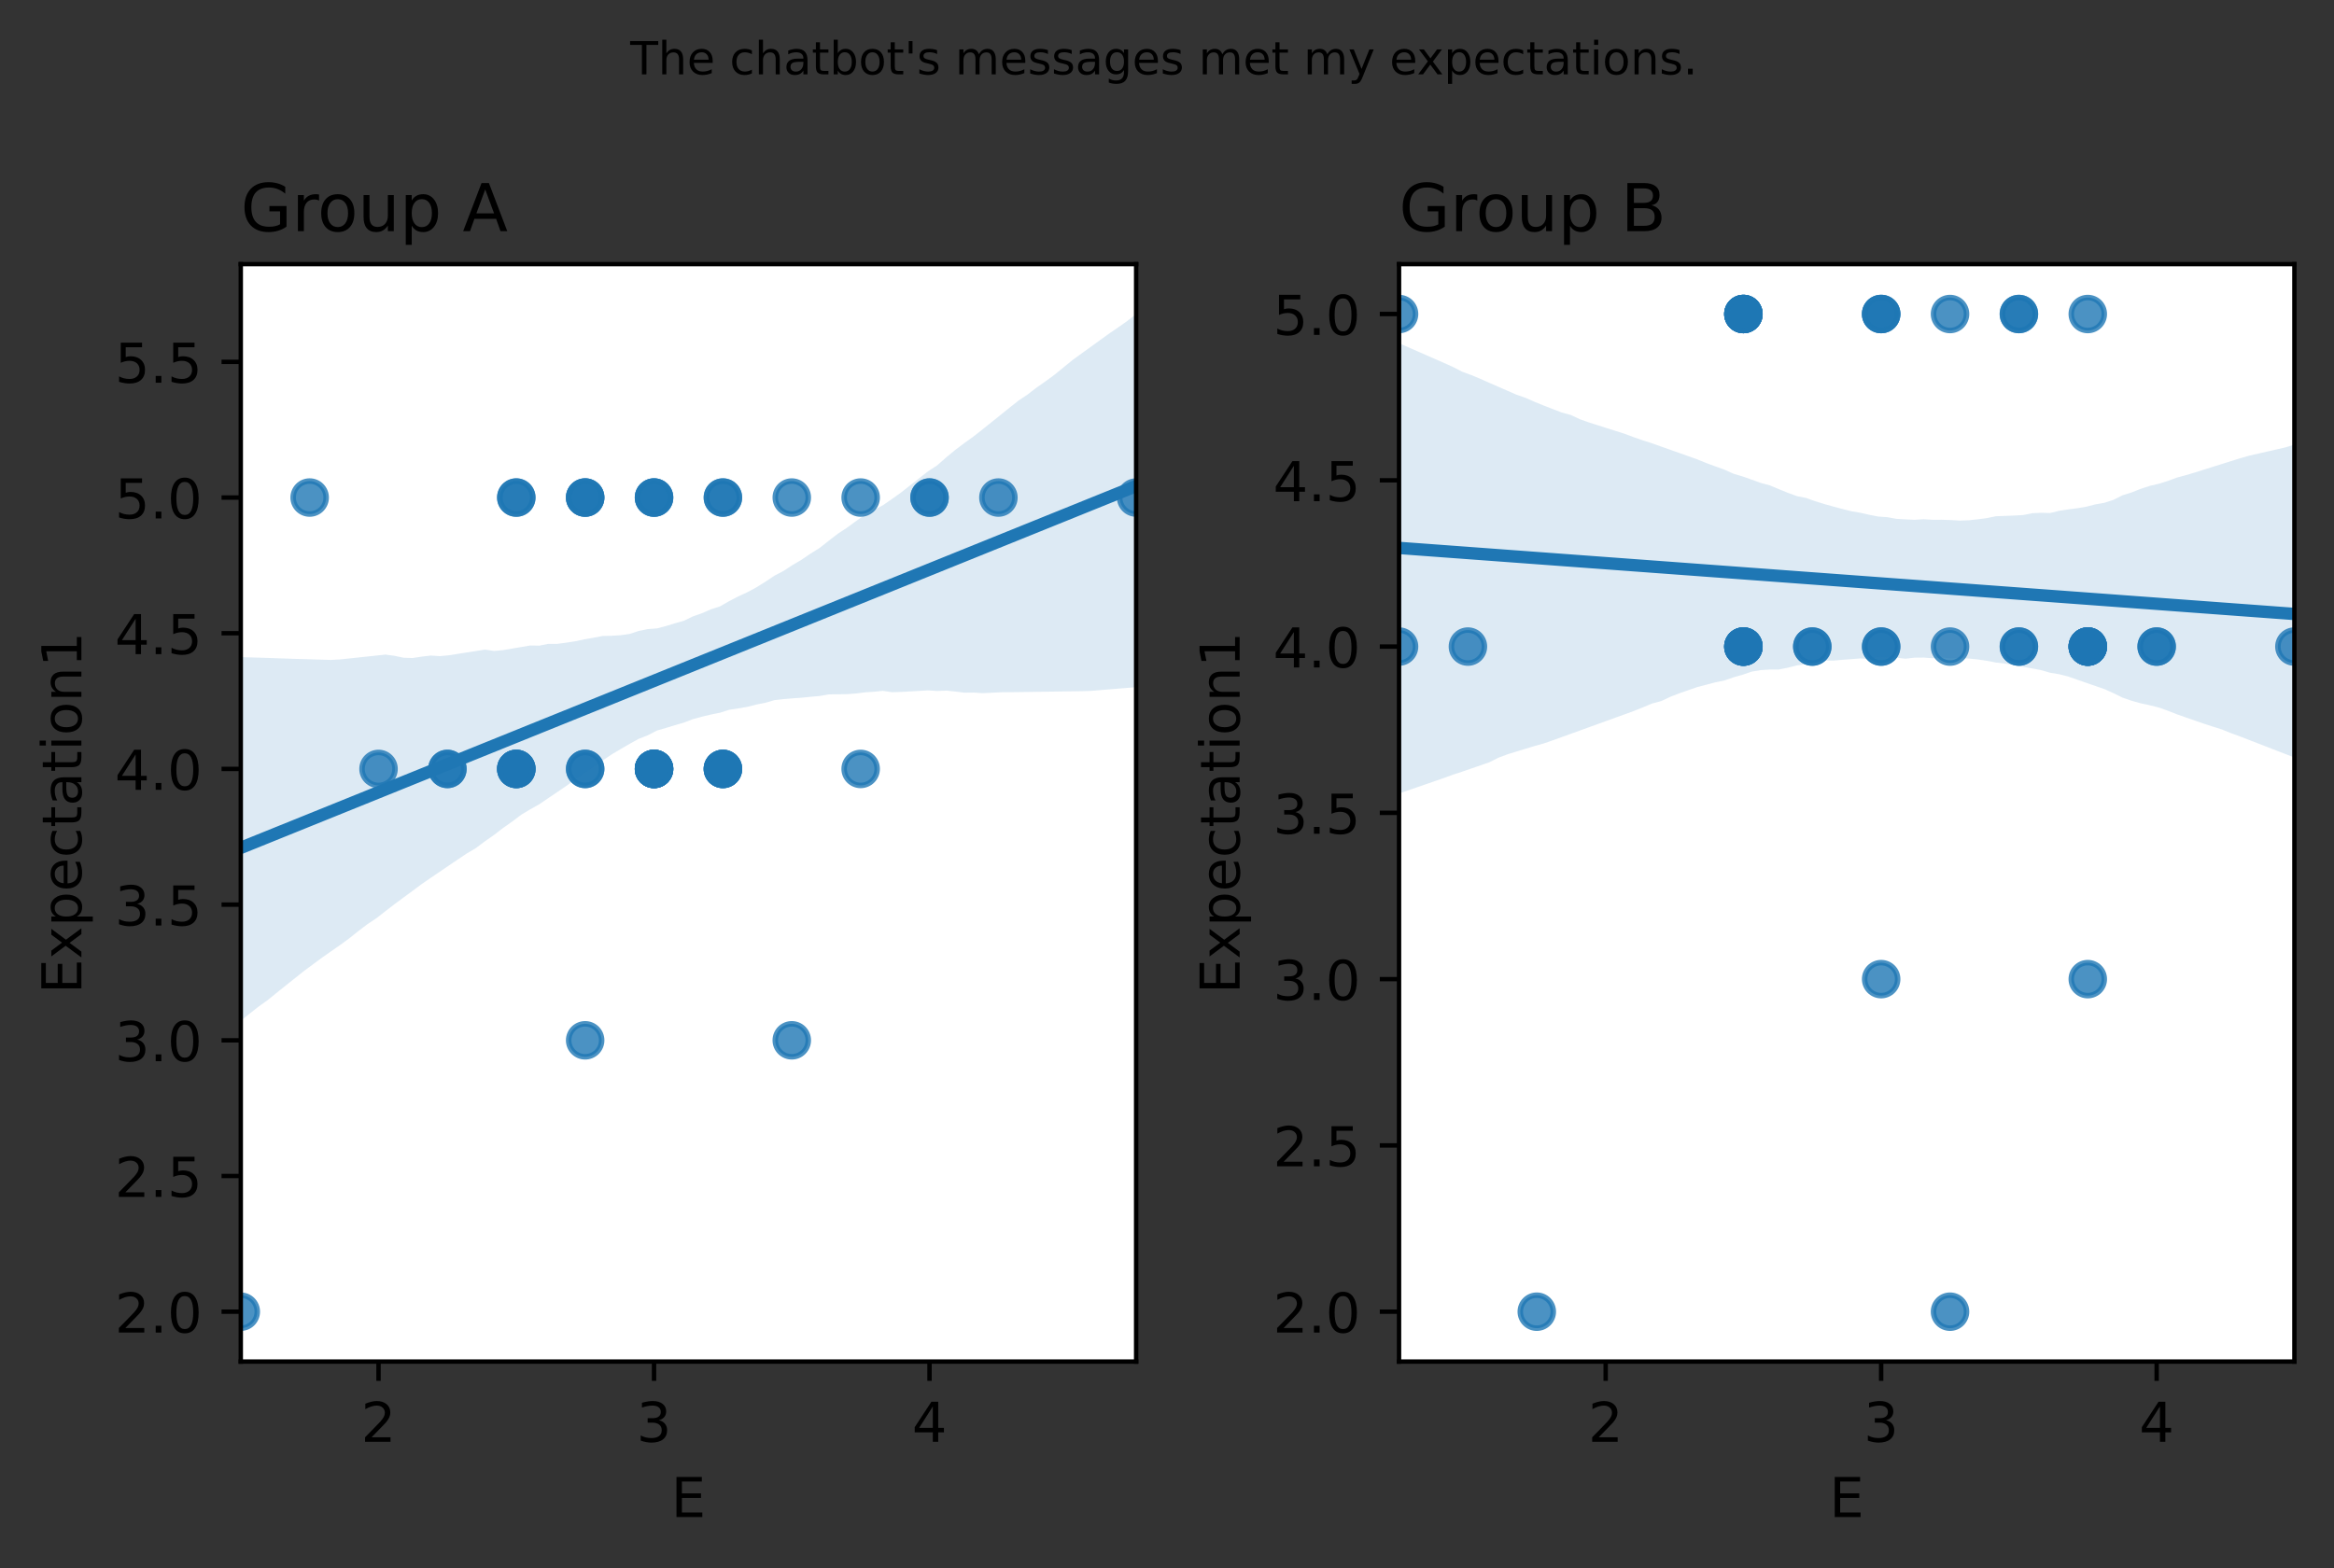<?xml version="1.0" encoding="utf-8" standalone="no"?>
<!DOCTYPE svg PUBLIC "-//W3C//DTD SVG 1.1//EN"
  "http://www.w3.org/Graphics/SVG/1.1/DTD/svg11.dtd">
<!-- Created with matplotlib (https://matplotlib.org/) -->
<svg height="285.196pt" version="1.1" viewBox="0 0 424.381 285.196" width="424.381pt" xmlns="http://www.w3.org/2000/svg" xmlns:xlink="http://www.w3.org/1999/xlink">
 <rect x="0" y="0" width="424.381" height="285.196" fill="#333333" stroke="none"/>
 <defs>
  <style type="text/css">*{stroke-linecap:butt;stroke-linejoin:round;}</style>
 </defs>
 <g id="figure_1">
  <g id="patch_1">
   <path d="M 0 285.196 
L 424.381 285.196 
L 424.381 0 
L 0 0 
z
" style="fill:none;"/>
  </g>
  <g id="axes_1">
   <g id="patch_2">
    <path d="M 43.781 247.64 
L 206.581 247.64 
L 206.581 48.04 
L 43.781 48.04 
z
" style="fill:#ffffff;"/>
   </g>
   <g id="PathCollection_1">
    <defs>
     <path d="M 0 3 
C 0.796 3 1.559 2.684 2.121 2.121 
C 2.684 1.559 3 0.796 3 0 
C 3 -0.796 2.684 -1.559 2.121 -2.121 
C 1.559 -2.684 0.796 -3 0 -3 
C -0.796 -3 -1.559 -2.684 -2.121 -2.121 
C -2.684 -1.559 -3 -0.796 -3 0 
C -3 0.796 -2.684 1.559 -2.121 2.121 
C -1.559 2.684 -0.796 3 0 3 
z
" id="m9b5a2ab364" style="stroke:#1f77b4;stroke-opacity:0.8;"/>
    </defs>
    <g clip-path="url(#pc04fd3f224)">
     <use style="fill:#1f77b4;fill-opacity:0.8;stroke:#1f77b4;stroke-opacity:0.8;" x="143.966" xlink:href="#m9b5a2ab364" y="189.209"/>
     <use style="fill:#1f77b4;fill-opacity:0.8;stroke:#1f77b4;stroke-opacity:0.8;" x="68.827" xlink:href="#m9b5a2ab364" y="139.851"/>
     <use style="fill:#1f77b4;fill-opacity:0.8;stroke:#1f77b4;stroke-opacity:0.8;" x="81.35" xlink:href="#m9b5a2ab364" y="139.851"/>
     <use style="fill:#1f77b4;fill-opacity:0.8;stroke:#1f77b4;stroke-opacity:0.8;" x="143.966" xlink:href="#m9b5a2ab364" y="90.493"/>
     <use style="fill:#1f77b4;fill-opacity:0.8;stroke:#1f77b4;stroke-opacity:0.8;" x="169.012" xlink:href="#m9b5a2ab364" y="90.493"/>
     <use style="fill:#1f77b4;fill-opacity:0.8;stroke:#1f77b4;stroke-opacity:0.8;" x="131.443" xlink:href="#m9b5a2ab364" y="90.493"/>
     <use style="fill:#1f77b4;fill-opacity:0.8;stroke:#1f77b4;stroke-opacity:0.8;" x="181.535" xlink:href="#m9b5a2ab364" y="90.493"/>
     <use style="fill:#1f77b4;fill-opacity:0.8;stroke:#1f77b4;stroke-opacity:0.8;" x="131.443" xlink:href="#m9b5a2ab364" y="139.851"/>
     <use style="fill:#1f77b4;fill-opacity:0.8;stroke:#1f77b4;stroke-opacity:0.8;" x="81.35" xlink:href="#m9b5a2ab364" y="139.851"/>
     <use style="fill:#1f77b4;fill-opacity:0.8;stroke:#1f77b4;stroke-opacity:0.8;" x="118.92" xlink:href="#m9b5a2ab364" y="90.493"/>
     <use style="fill:#1f77b4;fill-opacity:0.8;stroke:#1f77b4;stroke-opacity:0.8;" x="118.92" xlink:href="#m9b5a2ab364" y="139.851"/>
     <use style="fill:#1f77b4;fill-opacity:0.8;stroke:#1f77b4;stroke-opacity:0.8;" x="169.012" xlink:href="#m9b5a2ab364" y="90.493"/>
     <use style="fill:#1f77b4;fill-opacity:0.8;stroke:#1f77b4;stroke-opacity:0.8;" x="93.874" xlink:href="#m9b5a2ab364" y="139.851"/>
     <use style="fill:#1f77b4;fill-opacity:0.8;stroke:#1f77b4;stroke-opacity:0.8;" x="131.443" xlink:href="#m9b5a2ab364" y="90.493"/>
     <use style="fill:#1f77b4;fill-opacity:0.8;stroke:#1f77b4;stroke-opacity:0.8;" x="131.443" xlink:href="#m9b5a2ab364" y="139.851"/>
     <use style="fill:#1f77b4;fill-opacity:0.8;stroke:#1f77b4;stroke-opacity:0.8;" x="156.489" xlink:href="#m9b5a2ab364" y="139.851"/>
     <use style="fill:#1f77b4;fill-opacity:0.8;stroke:#1f77b4;stroke-opacity:0.8;" x="118.92" xlink:href="#m9b5a2ab364" y="139.851"/>
     <use style="fill:#1f77b4;fill-opacity:0.8;stroke:#1f77b4;stroke-opacity:0.8;" x="106.397" xlink:href="#m9b5a2ab364" y="139.851"/>
     <use style="fill:#1f77b4;fill-opacity:0.8;stroke:#1f77b4;stroke-opacity:0.8;" x="156.489" xlink:href="#m9b5a2ab364" y="90.493"/>
     <use style="fill:#1f77b4;fill-opacity:0.8;stroke:#1f77b4;stroke-opacity:0.8;" x="43.781" xlink:href="#m9b5a2ab364" y="238.567"/>
     <use style="fill:#1f77b4;fill-opacity:0.8;stroke:#1f77b4;stroke-opacity:0.8;" x="93.874" xlink:href="#m9b5a2ab364" y="90.493"/>
     <use style="fill:#1f77b4;fill-opacity:0.8;stroke:#1f77b4;stroke-opacity:0.8;" x="206.581" xlink:href="#m9b5a2ab364" y="90.493"/>
     <use style="fill:#1f77b4;fill-opacity:0.8;stroke:#1f77b4;stroke-opacity:0.8;" x="118.92" xlink:href="#m9b5a2ab364" y="139.851"/>
     <use style="fill:#1f77b4;fill-opacity:0.8;stroke:#1f77b4;stroke-opacity:0.8;" x="118.92" xlink:href="#m9b5a2ab364" y="139.851"/>
     <use style="fill:#1f77b4;fill-opacity:0.8;stroke:#1f77b4;stroke-opacity:0.8;" x="118.92" xlink:href="#m9b5a2ab364" y="139.851"/>
     <use style="fill:#1f77b4;fill-opacity:0.8;stroke:#1f77b4;stroke-opacity:0.8;" x="118.92" xlink:href="#m9b5a2ab364" y="139.851"/>
     <use style="fill:#1f77b4;fill-opacity:0.8;stroke:#1f77b4;stroke-opacity:0.8;" x="106.397" xlink:href="#m9b5a2ab364" y="90.493"/>
     <use style="fill:#1f77b4;fill-opacity:0.8;stroke:#1f77b4;stroke-opacity:0.8;" x="93.874" xlink:href="#m9b5a2ab364" y="90.493"/>
     <use style="fill:#1f77b4;fill-opacity:0.8;stroke:#1f77b4;stroke-opacity:0.8;" x="106.397" xlink:href="#m9b5a2ab364" y="139.851"/>
     <use style="fill:#1f77b4;fill-opacity:0.8;stroke:#1f77b4;stroke-opacity:0.8;" x="118.92" xlink:href="#m9b5a2ab364" y="90.493"/>
     <use style="fill:#1f77b4;fill-opacity:0.8;stroke:#1f77b4;stroke-opacity:0.8;" x="118.92" xlink:href="#m9b5a2ab364" y="139.851"/>
     <use style="fill:#1f77b4;fill-opacity:0.8;stroke:#1f77b4;stroke-opacity:0.8;" x="93.874" xlink:href="#m9b5a2ab364" y="139.851"/>
     <use style="fill:#1f77b4;fill-opacity:0.8;stroke:#1f77b4;stroke-opacity:0.8;" x="131.443" xlink:href="#m9b5a2ab364" y="139.851"/>
     <use style="fill:#1f77b4;fill-opacity:0.8;stroke:#1f77b4;stroke-opacity:0.8;" x="131.443" xlink:href="#m9b5a2ab364" y="139.851"/>
     <use style="fill:#1f77b4;fill-opacity:0.8;stroke:#1f77b4;stroke-opacity:0.8;" x="106.397" xlink:href="#m9b5a2ab364" y="90.493"/>
     <use style="fill:#1f77b4;fill-opacity:0.8;stroke:#1f77b4;stroke-opacity:0.8;" x="106.397" xlink:href="#m9b5a2ab364" y="189.209"/>
     <use style="fill:#1f77b4;fill-opacity:0.8;stroke:#1f77b4;stroke-opacity:0.8;" x="93.874" xlink:href="#m9b5a2ab364" y="139.851"/>
     <use style="fill:#1f77b4;fill-opacity:0.8;stroke:#1f77b4;stroke-opacity:0.8;" x="118.92" xlink:href="#m9b5a2ab364" y="90.493"/>
     <use style="fill:#1f77b4;fill-opacity:0.8;stroke:#1f77b4;stroke-opacity:0.8;" x="106.397" xlink:href="#m9b5a2ab364" y="90.493"/>
     <use style="fill:#1f77b4;fill-opacity:0.8;stroke:#1f77b4;stroke-opacity:0.8;" x="93.874" xlink:href="#m9b5a2ab364" y="139.851"/>
     <use style="fill:#1f77b4;fill-opacity:0.8;stroke:#1f77b4;stroke-opacity:0.8;" x="56.304" xlink:href="#m9b5a2ab364" y="90.493"/>
    </g>
   </g>
   <g id="PolyCollection_1">
    <path clip-path="url(#pc04fd3f224)" d="M 43.781 119.518 
L 43.781 185.644 
L 45.426 184.326 
L 47.07 183.04 
L 48.715 181.861 
L 50.359 180.525 
L 52.003 179.207 
L 53.648 177.897 
L 55.292 176.587 
L 56.937 175.37 
L 58.581 174.153 
L 60.226 172.999 
L 61.87 171.858 
L 63.515 170.658 
L 65.159 169.341 
L 66.803 168.09 
L 68.448 166.999 
L 70.092 165.712 
L 71.737 164.447 
L 73.381 163.232 
L 75.026 162.017 
L 76.67 160.796 
L 78.315 159.662 
L 79.959 158.548 
L 81.603 157.43 
L 83.248 156.314 
L 84.892 155.217 
L 86.537 154.244 
L 88.181 153.006 
L 89.826 151.855 
L 91.47 150.589 
L 93.115 149.435 
L 94.759 148.19 
L 96.403 147.204 
L 98.048 146.278 
L 99.692 145.163 
L 101.337 144.049 
L 102.981 142.935 
L 104.626 141.731 
L 106.27 140.642 
L 107.915 139.445 
L 109.559 138.334 
L 111.203 137.216 
L 112.848 136.239 
L 114.492 135.282 
L 116.137 134.376 
L 117.781 133.735 
L 119.426 132.88 
L 121.07 132.399 
L 122.715 131.898 
L 124.359 131.418 
L 126.003 130.79 
L 127.648 130.348 
L 129.292 129.952 
L 130.937 129.621 
L 132.581 129.094 
L 134.226 128.841 
L 135.87 128.563 
L 137.515 128.143 
L 139.159 127.82 
L 140.803 127.34 
L 142.448 127.156 
L 144.092 127.014 
L 145.737 126.9 
L 147.381 126.733 
L 149.026 126.586 
L 150.67 126.297 
L 152.315 126.277 
L 153.959 126.252 
L 155.603 126.134 
L 157.248 125.926 
L 158.892 125.811 
L 160.537 125.649 
L 162.181 125.893 
L 163.826 125.847 
L 165.47 125.753 
L 167.115 125.658 
L 168.759 125.568 
L 170.403 125.675 
L 172.048 125.606 
L 173.692 125.772 
L 175.337 125.979 
L 176.981 125.961 
L 178.626 126.066 
L 180.27 125.999 
L 181.915 125.907 
L 183.559 125.891 
L 185.203 125.874 
L 186.848 125.851 
L 188.492 125.827 
L 190.137 125.803 
L 191.781 125.779 
L 193.426 125.755 
L 195.07 125.731 
L 196.715 125.708 
L 198.359 125.657 
L 200.003 125.522 
L 201.648 125.387 
L 203.292 125.252 
L 204.937 125.117 
L 206.581 124.982 
L 206.581 57.113 
L 206.581 57.113 
L 204.937 58.397 
L 203.292 59.559 
L 201.648 60.683 
L 200.003 61.871 
L 198.359 63.059 
L 196.715 64.248 
L 195.07 65.442 
L 193.426 66.775 
L 191.781 68.123 
L 190.137 69.333 
L 188.492 70.48 
L 186.848 71.748 
L 185.203 72.849 
L 183.559 74.153 
L 181.915 75.474 
L 180.27 76.795 
L 178.626 78.116 
L 176.981 79.408 
L 175.337 80.59 
L 173.692 81.827 
L 172.048 83.187 
L 170.403 84.638 
L 168.759 85.71 
L 167.115 86.993 
L 165.47 88.287 
L 163.826 89.583 
L 162.181 90.756 
L 160.537 91.894 
L 158.892 92.754 
L 157.248 93.637 
L 155.603 94.807 
L 153.959 96.009 
L 152.315 97.091 
L 150.67 98.366 
L 149.026 99.658 
L 147.381 100.689 
L 145.737 101.804 
L 144.092 102.773 
L 142.448 103.849 
L 140.803 104.708 
L 139.159 105.815 
L 137.515 106.835 
L 135.87 107.721 
L 134.226 108.477 
L 132.581 109.329 
L 130.937 110.279 
L 129.292 110.812 
L 127.648 111.524 
L 126.003 112.104 
L 124.359 112.899 
L 122.715 113.364 
L 121.07 113.871 
L 119.426 114.295 
L 117.781 114.416 
L 116.137 114.754 
L 114.492 115.297 
L 112.848 115.532 
L 111.203 115.631 
L 109.559 115.673 
L 107.915 115.992 
L 106.27 116.275 
L 104.626 116.627 
L 102.981 116.886 
L 101.337 117.103 
L 99.692 117.101 
L 98.048 117.431 
L 96.403 117.401 
L 94.759 117.681 
L 93.115 117.963 
L 91.47 118.246 
L 89.826 118.394 
L 88.181 118.145 
L 86.537 118.411 
L 84.892 118.661 
L 83.248 118.924 
L 81.603 119.187 
L 79.959 119.336 
L 78.315 119.23 
L 76.67 119.425 
L 75.026 119.681 
L 73.381 119.63 
L 71.737 119.277 
L 70.092 119.056 
L 68.448 119.231 
L 66.803 119.407 
L 65.159 119.582 
L 63.515 119.758 
L 61.87 119.933 
L 60.226 120.028 
L 58.581 119.98 
L 56.937 119.931 
L 55.292 119.877 
L 53.648 119.836 
L 52.003 119.777 
L 50.359 119.721 
L 48.715 119.665 
L 47.07 119.614 
L 45.426 119.566 
L 43.781 119.518 
z
" style="fill:#1f77b4;fill-opacity:0.15;"/>
   </g>
   <g id="matplotlib.axis_1">
    <g id="xtick_1">
     <g id="line2d_1">
      <defs>
       <path d="M 0 0 
L 0 3.5 
" id="m8fedef5f63" style="stroke:#000000;stroke-width:0.8;"/>
      </defs>
      <g>
       <use style="stroke:#000000;stroke-width:0.8;" x="68.827" xlink:href="#m8fedef5f63" y="247.64"/>
      </g>
     </g>
     <g id="text_1">
      <!-- 2 -->
      <g transform="translate(65.646 262.238)scale(0.1 -0.1)">
       <defs>
        <path d="M 19.188 8.297 
L 53.609 8.297 
L 53.609 0 
L 7.328 0 
L 7.328 8.297 
Q 12.938 14.109 22.625 23.891 
Q 32.328 33.688 34.812 36.531 
Q 39.547 41.844 41.422 45.531 
Q 43.312 49.219 43.312 52.781 
Q 43.312 58.594 39.234 62.25 
Q 35.156 65.922 28.609 65.922 
Q 23.969 65.922 18.812 64.312 
Q 13.672 62.703 7.812 59.422 
L 7.812 69.391 
Q 13.766 71.781 18.938 73 
Q 24.125 74.219 28.422 74.219 
Q 39.75 74.219 46.484 68.547 
Q 53.219 62.891 53.219 53.422 
Q 53.219 48.922 51.531 44.891 
Q 49.859 40.875 45.406 35.406 
Q 44.188 33.984 37.641 27.219 
Q 31.109 20.453 19.188 8.297 
z
" id="DejaVuSans-50"/>
       </defs>
       <use xlink:href="#DejaVuSans-50"/>
      </g>
     </g>
    </g>
    <g id="xtick_2">
     <g id="line2d_2">
      <g>
       <use style="stroke:#000000;stroke-width:0.8;" x="118.92" xlink:href="#m8fedef5f63" y="247.64"/>
      </g>
     </g>
     <g id="text_2">
      <!-- 3 -->
      <g transform="translate(115.738 262.238)scale(0.1 -0.1)">
       <defs>
        <path d="M 40.578 39.312 
Q 47.656 37.797 51.625 33 
Q 55.609 28.219 55.609 21.188 
Q 55.609 10.406 48.188 4.484 
Q 40.766 -1.422 27.094 -1.422 
Q 22.516 -1.422 17.656 -0.516 
Q 12.797 0.391 7.625 2.203 
L 7.625 11.719 
Q 11.719 9.328 16.594 8.109 
Q 21.484 6.891 26.812 6.891 
Q 36.078 6.891 40.938 10.547 
Q 45.797 14.203 45.797 21.188 
Q 45.797 27.641 41.281 31.266 
Q 36.766 34.906 28.719 34.906 
L 20.219 34.906 
L 20.219 43.016 
L 29.109 43.016 
Q 36.375 43.016 40.234 45.922 
Q 44.094 48.828 44.094 54.297 
Q 44.094 59.906 40.109 62.906 
Q 36.141 65.922 28.719 65.922 
Q 24.656 65.922 20.016 65.031 
Q 15.375 64.156 9.812 62.312 
L 9.812 71.094 
Q 15.438 72.656 20.344 73.438 
Q 25.25 74.219 29.594 74.219 
Q 40.828 74.219 47.359 69.109 
Q 53.906 64.016 53.906 55.328 
Q 53.906 49.266 50.438 45.094 
Q 46.969 40.922 40.578 39.312 
z
" id="DejaVuSans-51"/>
       </defs>
       <use xlink:href="#DejaVuSans-51"/>
      </g>
     </g>
    </g>
    <g id="xtick_3">
     <g id="line2d_3">
      <g>
       <use style="stroke:#000000;stroke-width:0.8;" x="169.012" xlink:href="#m8fedef5f63" y="247.64"/>
      </g>
     </g>
     <g id="text_3">
      <!-- 4 -->
      <g transform="translate(165.831 262.238)scale(0.1 -0.1)">
       <defs>
        <path d="M 37.797 64.312 
L 12.891 25.391 
L 37.797 25.391 
z
M 35.203 72.906 
L 47.609 72.906 
L 47.609 25.391 
L 58.016 25.391 
L 58.016 17.188 
L 47.609 17.188 
L 47.609 0 
L 37.797 0 
L 37.797 17.188 
L 4.891 17.188 
L 4.891 26.703 
z
" id="DejaVuSans-52"/>
       </defs>
       <use xlink:href="#DejaVuSans-52"/>
      </g>
     </g>
    </g>
    <g id="text_4">
     <!-- E -->
     <g transform="translate(122.022 275.917)scale(0.1 -0.1)">
      <defs>
       <path d="M 9.812 72.906 
L 55.906 72.906 
L 55.906 64.594 
L 19.672 64.594 
L 19.672 43.016 
L 54.391 43.016 
L 54.391 34.719 
L 19.672 34.719 
L 19.672 8.297 
L 56.781 8.297 
L 56.781 0 
L 9.812 0 
z
" id="DejaVuSans-69"/>
      </defs>
      <use xlink:href="#DejaVuSans-69"/>
     </g>
    </g>
   </g>
   <g id="matplotlib.axis_2">
    <g id="ytick_1">
     <g id="line2d_4">
      <defs>
       <path d="M 0 0 
L -3.5 0 
" id="m2d633e24d8" style="stroke:#000000;stroke-width:0.8;"/>
      </defs>
      <g>
       <use style="stroke:#000000;stroke-width:0.8;" x="43.781" xlink:href="#m2d633e24d8" y="238.567"/>
      </g>
     </g>
     <g id="text_5">
      <!-- 2.0 -->
      <g transform="translate(20.878 242.366)scale(0.1 -0.1)">
       <defs>
        <path d="M 10.688 12.406 
L 21 12.406 
L 21 0 
L 10.688 0 
z
" id="DejaVuSans-46"/>
        <path d="M 31.781 66.406 
Q 24.172 66.406 20.328 58.906 
Q 16.5 51.422 16.5 36.375 
Q 16.5 21.391 20.328 13.891 
Q 24.172 6.391 31.781 6.391 
Q 39.453 6.391 43.281 13.891 
Q 47.125 21.391 47.125 36.375 
Q 47.125 51.422 43.281 58.906 
Q 39.453 66.406 31.781 66.406 
z
M 31.781 74.219 
Q 44.047 74.219 50.516 64.516 
Q 56.984 54.828 56.984 36.375 
Q 56.984 17.969 50.516 8.266 
Q 44.047 -1.422 31.781 -1.422 
Q 19.531 -1.422 13.062 8.266 
Q 6.594 17.969 6.594 36.375 
Q 6.594 54.828 13.062 64.516 
Q 19.531 74.219 31.781 74.219 
z
" id="DejaVuSans-48"/>
       </defs>
       <use xlink:href="#DejaVuSans-50"/>
       <use x="63.623" xlink:href="#DejaVuSans-46"/>
       <use x="95.41" xlink:href="#DejaVuSans-48"/>
      </g>
     </g>
    </g>
    <g id="ytick_2">
     <g id="line2d_5">
      <g>
       <use style="stroke:#000000;stroke-width:0.8;" x="43.781" xlink:href="#m2d633e24d8" y="213.888"/>
      </g>
     </g>
     <g id="text_6">
      <!-- 2.5 -->
      <g transform="translate(20.878 217.687)scale(0.1 -0.1)">
       <defs>
        <path d="M 10.797 72.906 
L 49.516 72.906 
L 49.516 64.594 
L 19.828 64.594 
L 19.828 46.734 
Q 21.969 47.469 24.109 47.828 
Q 26.266 48.188 28.422 48.188 
Q 40.625 48.188 47.75 41.5 
Q 54.891 34.812 54.891 23.391 
Q 54.891 11.625 47.562 5.094 
Q 40.234 -1.422 26.906 -1.422 
Q 22.312 -1.422 17.547 -0.641 
Q 12.797 0.141 7.719 1.703 
L 7.719 11.625 
Q 12.109 9.234 16.797 8.062 
Q 21.484 6.891 26.703 6.891 
Q 35.156 6.891 40.078 11.328 
Q 45.016 15.766 45.016 23.391 
Q 45.016 31 40.078 35.438 
Q 35.156 39.891 26.703 39.891 
Q 22.75 39.891 18.812 39.016 
Q 14.891 38.141 10.797 36.281 
z
" id="DejaVuSans-53"/>
       </defs>
       <use xlink:href="#DejaVuSans-50"/>
       <use x="63.623" xlink:href="#DejaVuSans-46"/>
       <use x="95.41" xlink:href="#DejaVuSans-53"/>
      </g>
     </g>
    </g>
    <g id="ytick_3">
     <g id="line2d_6">
      <g>
       <use style="stroke:#000000;stroke-width:0.8;" x="43.781" xlink:href="#m2d633e24d8" y="189.209"/>
      </g>
     </g>
     <g id="text_7">
      <!-- 3.0 -->
      <g transform="translate(20.878 193.008)scale(0.1 -0.1)">
       <use xlink:href="#DejaVuSans-51"/>
       <use x="63.623" xlink:href="#DejaVuSans-46"/>
       <use x="95.41" xlink:href="#DejaVuSans-48"/>
      </g>
     </g>
    </g>
    <g id="ytick_4">
     <g id="line2d_7">
      <g>
       <use style="stroke:#000000;stroke-width:0.8;" x="43.781" xlink:href="#m2d633e24d8" y="164.53"/>
      </g>
     </g>
     <g id="text_8">
      <!-- 3.5 -->
      <g transform="translate(20.878 168.329)scale(0.1 -0.1)">
       <use xlink:href="#DejaVuSans-51"/>
       <use x="63.623" xlink:href="#DejaVuSans-46"/>
       <use x="95.41" xlink:href="#DejaVuSans-53"/>
      </g>
     </g>
    </g>
    <g id="ytick_5">
     <g id="line2d_8">
      <g>
       <use style="stroke:#000000;stroke-width:0.8;" x="43.781" xlink:href="#m2d633e24d8" y="139.851"/>
      </g>
     </g>
     <g id="text_9">
      <!-- 4.0 -->
      <g transform="translate(20.878 143.65)scale(0.1 -0.1)">
       <use xlink:href="#DejaVuSans-52"/>
       <use x="63.623" xlink:href="#DejaVuSans-46"/>
       <use x="95.41" xlink:href="#DejaVuSans-48"/>
      </g>
     </g>
    </g>
    <g id="ytick_6">
     <g id="line2d_9">
      <g>
       <use style="stroke:#000000;stroke-width:0.8;" x="43.781" xlink:href="#m2d633e24d8" y="115.172"/>
      </g>
     </g>
     <g id="text_10">
      <!-- 4.5 -->
      <g transform="translate(20.878 118.971)scale(0.1 -0.1)">
       <use xlink:href="#DejaVuSans-52"/>
       <use x="63.623" xlink:href="#DejaVuSans-46"/>
       <use x="95.41" xlink:href="#DejaVuSans-53"/>
      </g>
     </g>
    </g>
    <g id="ytick_7">
     <g id="line2d_10">
      <g>
       <use style="stroke:#000000;stroke-width:0.8;" x="43.781" xlink:href="#m2d633e24d8" y="90.493"/>
      </g>
     </g>
     <g id="text_11">
      <!-- 5.0 -->
      <g transform="translate(20.878 94.292)scale(0.1 -0.1)">
       <use xlink:href="#DejaVuSans-53"/>
       <use x="63.623" xlink:href="#DejaVuSans-46"/>
       <use x="95.41" xlink:href="#DejaVuSans-48"/>
      </g>
     </g>
    </g>
    <g id="ytick_8">
     <g id="line2d_11">
      <g>
       <use style="stroke:#000000;stroke-width:0.8;" x="43.781" xlink:href="#m2d633e24d8" y="65.814"/>
      </g>
     </g>
     <g id="text_12">
      <!-- 5.5 -->
      <g transform="translate(20.878 69.613)scale(0.1 -0.1)">
       <use xlink:href="#DejaVuSans-53"/>
       <use x="63.623" xlink:href="#DejaVuSans-46"/>
       <use x="95.41" xlink:href="#DejaVuSans-53"/>
      </g>
     </g>
    </g>
    <g id="text_13">
     <!-- Expectation1 -->
     <g transform="translate(14.798 180.742)rotate(-90)scale(0.1 -0.1)">
      <defs>
       <path d="M 54.891 54.688 
L 35.109 28.078 
L 55.906 0 
L 45.312 0 
L 29.391 21.484 
L 13.484 0 
L 2.875 0 
L 24.125 28.609 
L 4.688 54.688 
L 15.281 54.688 
L 29.781 35.203 
L 44.281 54.688 
z
" id="DejaVuSans-120"/>
       <path d="M 18.109 8.203 
L 18.109 -20.797 
L 9.078 -20.797 
L 9.078 54.688 
L 18.109 54.688 
L 18.109 46.391 
Q 20.953 51.266 25.266 53.625 
Q 29.594 56 35.594 56 
Q 45.562 56 51.781 48.094 
Q 58.016 40.188 58.016 27.297 
Q 58.016 14.406 51.781 6.484 
Q 45.562 -1.422 35.594 -1.422 
Q 29.594 -1.422 25.266 0.953 
Q 20.953 3.328 18.109 8.203 
z
M 48.688 27.297 
Q 48.688 37.203 44.609 42.844 
Q 40.531 48.484 33.406 48.484 
Q 26.266 48.484 22.188 42.844 
Q 18.109 37.203 18.109 27.297 
Q 18.109 17.391 22.188 11.75 
Q 26.266 6.109 33.406 6.109 
Q 40.531 6.109 44.609 11.75 
Q 48.688 17.391 48.688 27.297 
z
" id="DejaVuSans-112"/>
       <path d="M 56.203 29.594 
L 56.203 25.203 
L 14.891 25.203 
Q 15.484 15.922 20.484 11.062 
Q 25.484 6.203 34.422 6.203 
Q 39.594 6.203 44.453 7.469 
Q 49.312 8.734 54.109 11.281 
L 54.109 2.781 
Q 49.266 0.734 44.188 -0.344 
Q 39.109 -1.422 33.891 -1.422 
Q 20.797 -1.422 13.156 6.188 
Q 5.516 13.812 5.516 26.812 
Q 5.516 40.234 12.766 48.109 
Q 20.016 56 32.328 56 
Q 43.359 56 49.781 48.891 
Q 56.203 41.797 56.203 29.594 
z
M 47.219 32.234 
Q 47.125 39.594 43.094 43.984 
Q 39.062 48.391 32.422 48.391 
Q 24.906 48.391 20.391 44.141 
Q 15.875 39.891 15.188 32.172 
z
" id="DejaVuSans-101"/>
       <path d="M 48.781 52.594 
L 48.781 44.188 
Q 44.969 46.297 41.141 47.344 
Q 37.312 48.391 33.406 48.391 
Q 24.656 48.391 19.812 42.844 
Q 14.984 37.312 14.984 27.297 
Q 14.984 17.281 19.812 11.734 
Q 24.656 6.203 33.406 6.203 
Q 37.312 6.203 41.141 7.25 
Q 44.969 8.297 48.781 10.406 
L 48.781 2.094 
Q 45.016 0.344 40.984 -0.531 
Q 36.969 -1.422 32.422 -1.422 
Q 20.062 -1.422 12.781 6.344 
Q 5.516 14.109 5.516 27.297 
Q 5.516 40.672 12.859 48.328 
Q 20.219 56 33.016 56 
Q 37.156 56 41.109 55.141 
Q 45.062 54.297 48.781 52.594 
z
" id="DejaVuSans-99"/>
       <path d="M 18.312 70.219 
L 18.312 54.688 
L 36.812 54.688 
L 36.812 47.703 
L 18.312 47.703 
L 18.312 18.016 
Q 18.312 11.328 20.141 9.422 
Q 21.969 7.516 27.594 7.516 
L 36.812 7.516 
L 36.812 0 
L 27.594 0 
Q 17.188 0 13.234 3.875 
Q 9.281 7.766 9.281 18.016 
L 9.281 47.703 
L 2.688 47.703 
L 2.688 54.688 
L 9.281 54.688 
L 9.281 70.219 
z
" id="DejaVuSans-116"/>
       <path d="M 34.281 27.484 
Q 23.391 27.484 19.188 25 
Q 14.984 22.516 14.984 16.5 
Q 14.984 11.719 18.141 8.906 
Q 21.297 6.109 26.703 6.109 
Q 34.188 6.109 38.703 11.406 
Q 43.219 16.703 43.219 25.484 
L 43.219 27.484 
z
M 52.203 31.203 
L 52.203 0 
L 43.219 0 
L 43.219 8.297 
Q 40.141 3.328 35.547 0.953 
Q 30.953 -1.422 24.312 -1.422 
Q 15.922 -1.422 10.953 3.297 
Q 6 8.016 6 15.922 
Q 6 25.141 12.172 29.828 
Q 18.359 34.516 30.609 34.516 
L 43.219 34.516 
L 43.219 35.406 
Q 43.219 41.609 39.141 45 
Q 35.062 48.391 27.688 48.391 
Q 23 48.391 18.547 47.266 
Q 14.109 46.141 10.016 43.891 
L 10.016 52.203 
Q 14.938 54.109 19.578 55.047 
Q 24.219 56 28.609 56 
Q 40.484 56 46.344 49.844 
Q 52.203 43.703 52.203 31.203 
z
" id="DejaVuSans-97"/>
       <path d="M 9.422 54.688 
L 18.406 54.688 
L 18.406 0 
L 9.422 0 
z
M 9.422 75.984 
L 18.406 75.984 
L 18.406 64.594 
L 9.422 64.594 
z
" id="DejaVuSans-105"/>
       <path d="M 30.609 48.391 
Q 23.391 48.391 19.188 42.75 
Q 14.984 37.109 14.984 27.297 
Q 14.984 17.484 19.156 11.844 
Q 23.344 6.203 30.609 6.203 
Q 37.797 6.203 41.984 11.859 
Q 46.188 17.531 46.188 27.297 
Q 46.188 37.016 41.984 42.703 
Q 37.797 48.391 30.609 48.391 
z
M 30.609 56 
Q 42.328 56 49.016 48.375 
Q 55.719 40.766 55.719 27.297 
Q 55.719 13.875 49.016 6.219 
Q 42.328 -1.422 30.609 -1.422 
Q 18.844 -1.422 12.172 6.219 
Q 5.516 13.875 5.516 27.297 
Q 5.516 40.766 12.172 48.375 
Q 18.844 56 30.609 56 
z
" id="DejaVuSans-111"/>
       <path d="M 54.891 33.016 
L 54.891 0 
L 45.906 0 
L 45.906 32.719 
Q 45.906 40.484 42.875 44.328 
Q 39.844 48.188 33.797 48.188 
Q 26.516 48.188 22.312 43.547 
Q 18.109 38.922 18.109 30.906 
L 18.109 0 
L 9.078 0 
L 9.078 54.688 
L 18.109 54.688 
L 18.109 46.188 
Q 21.344 51.125 25.703 53.562 
Q 30.078 56 35.797 56 
Q 45.219 56 50.047 50.172 
Q 54.891 44.344 54.891 33.016 
z
" id="DejaVuSans-110"/>
       <path d="M 12.406 8.297 
L 28.516 8.297 
L 28.516 63.922 
L 10.984 60.406 
L 10.984 69.391 
L 28.422 72.906 
L 38.281 72.906 
L 38.281 8.297 
L 54.391 8.297 
L 54.391 0 
L 12.406 0 
z
" id="DejaVuSans-49"/>
      </defs>
      <use xlink:href="#DejaVuSans-69"/>
      <use x="63.184" xlink:href="#DejaVuSans-120"/>
      <use x="122.363" xlink:href="#DejaVuSans-112"/>
      <use x="185.84" xlink:href="#DejaVuSans-101"/>
      <use x="247.363" xlink:href="#DejaVuSans-99"/>
      <use x="302.344" xlink:href="#DejaVuSans-116"/>
      <use x="341.553" xlink:href="#DejaVuSans-97"/>
      <use x="402.832" xlink:href="#DejaVuSans-116"/>
      <use x="442.041" xlink:href="#DejaVuSans-105"/>
      <use x="469.824" xlink:href="#DejaVuSans-111"/>
      <use x="531.006" xlink:href="#DejaVuSans-110"/>
      <use x="594.385" xlink:href="#DejaVuSans-49"/>
     </g>
    </g>
   </g>
   <g id="line2d_12">
    <path clip-path="url(#pc04fd3f224)" d="M 43.781 154.204 
L 45.426 153.539 
L 47.07 152.874 
L 48.715 152.21 
L 50.359 151.545 
L 52.003 150.88 
L 53.648 150.215 
L 55.292 149.551 
L 56.937 148.886 
L 58.581 148.221 
L 60.226 147.557 
L 61.87 146.892 
L 63.515 146.227 
L 65.159 145.562 
L 66.803 144.898 
L 68.448 144.233 
L 70.092 143.568 
L 71.737 142.903 
L 73.381 142.239 
L 75.026 141.574 
L 76.67 140.909 
L 78.315 140.244 
L 79.959 139.58 
L 81.603 138.915 
L 83.248 138.25 
L 84.892 137.585 
L 86.537 136.921 
L 88.181 136.256 
L 89.826 135.591 
L 91.47 134.926 
L 93.115 134.262 
L 94.759 133.597 
L 96.403 132.932 
L 98.048 132.267 
L 99.692 131.603 
L 101.337 130.938 
L 102.981 130.273 
L 104.626 129.609 
L 106.27 128.944 
L 107.915 128.279 
L 109.559 127.614 
L 111.203 126.95 
L 112.848 126.285 
L 114.492 125.62 
L 116.137 124.955 
L 117.781 124.291 
L 119.426 123.626 
L 121.07 122.961 
L 122.715 122.296 
L 124.359 121.632 
L 126.003 120.967 
L 127.648 120.302 
L 129.292 119.637 
L 130.937 118.973 
L 132.581 118.308 
L 134.226 117.643 
L 135.87 116.978 
L 137.515 116.314 
L 139.159 115.649 
L 140.803 114.984 
L 142.448 114.319 
L 144.092 113.655 
L 145.737 112.99 
L 147.381 112.325 
L 149.026 111.661 
L 150.67 110.996 
L 152.315 110.331 
L 153.959 109.666 
L 155.603 109.002 
L 157.248 108.337 
L 158.892 107.672 
L 160.537 107.007 
L 162.181 106.343 
L 163.826 105.678 
L 165.47 105.013 
L 167.115 104.348 
L 168.759 103.684 
L 170.403 103.019 
L 172.048 102.354 
L 173.692 101.689 
L 175.337 101.025 
L 176.981 100.36 
L 178.626 99.695 
L 180.27 99.03 
L 181.915 98.366 
L 183.559 97.701 
L 185.203 97.036 
L 186.848 96.371 
L 188.492 95.707 
L 190.137 95.042 
L 191.781 94.377 
L 193.426 93.713 
L 195.07 93.048 
L 196.715 92.383 
L 198.359 91.718 
L 200.003 91.054 
L 201.648 90.389 
L 203.292 89.724 
L 204.937 89.059 
L 206.581 88.395 
" style="fill:none;stroke:#1f77b4;stroke-linecap:square;stroke-width:2.25;"/>
   </g>
   <g id="patch_3">
    <path d="M 43.781 247.64 
L 43.781 48.04 
" style="fill:none;stroke:#000000;stroke-linecap:square;stroke-linejoin:miter;stroke-width:0.8;"/>
   </g>
   <g id="patch_4">
    <path d="M 206.581 247.64 
L 206.581 48.04 
" style="fill:none;stroke:#000000;stroke-linecap:square;stroke-linejoin:miter;stroke-width:0.8;"/>
   </g>
   <g id="patch_5">
    <path d="M 43.781 247.64 
L 206.581 247.64 
" style="fill:none;stroke:#000000;stroke-linecap:square;stroke-linejoin:miter;stroke-width:0.8;"/>
   </g>
   <g id="patch_6">
    <path d="M 43.781 48.04 
L 206.581 48.04 
" style="fill:none;stroke:#000000;stroke-linecap:square;stroke-linejoin:miter;stroke-width:0.8;"/>
   </g>
   <g id="text_14">
    <!-- Group A -->
    <g transform="translate(43.781 42.04)scale(0.12 -0.12)">
     <defs>
      <path d="M 59.516 10.406 
L 59.516 29.984 
L 43.406 29.984 
L 43.406 38.094 
L 69.281 38.094 
L 69.281 6.781 
Q 63.578 2.734 56.688 0.656 
Q 49.812 -1.422 42 -1.422 
Q 24.906 -1.422 15.25 8.562 
Q 5.609 18.562 5.609 36.375 
Q 5.609 54.25 15.25 64.234 
Q 24.906 74.219 42 74.219 
Q 49.125 74.219 55.547 72.453 
Q 61.969 70.703 67.391 67.281 
L 67.391 56.781 
Q 61.922 61.422 55.766 63.766 
Q 49.609 66.109 42.828 66.109 
Q 29.438 66.109 22.719 58.641 
Q 16.016 51.172 16.016 36.375 
Q 16.016 21.625 22.719 14.156 
Q 29.438 6.688 42.828 6.688 
Q 48.047 6.688 52.141 7.594 
Q 56.25 8.5 59.516 10.406 
z
" id="DejaVuSans-71"/>
      <path d="M 41.109 46.297 
Q 39.594 47.172 37.812 47.578 
Q 36.031 48 33.891 48 
Q 26.266 48 22.188 43.047 
Q 18.109 38.094 18.109 28.812 
L 18.109 0 
L 9.078 0 
L 9.078 54.688 
L 18.109 54.688 
L 18.109 46.188 
Q 20.953 51.172 25.484 53.578 
Q 30.031 56 36.531 56 
Q 37.453 56 38.578 55.875 
Q 39.703 55.766 41.062 55.516 
z
" id="DejaVuSans-114"/>
      <path d="M 8.5 21.578 
L 8.5 54.688 
L 17.484 54.688 
L 17.484 21.922 
Q 17.484 14.156 20.5 10.266 
Q 23.531 6.391 29.594 6.391 
Q 36.859 6.391 41.078 11.031 
Q 45.312 15.672 45.312 23.688 
L 45.312 54.688 
L 54.297 54.688 
L 54.297 0 
L 45.312 0 
L 45.312 8.406 
Q 42.047 3.422 37.719 1 
Q 33.406 -1.422 27.688 -1.422 
Q 18.266 -1.422 13.375 4.438 
Q 8.5 10.297 8.5 21.578 
z
M 31.109 56 
z
" id="DejaVuSans-117"/>
      <path id="DejaVuSans-32"/>
      <path d="M 34.188 63.188 
L 20.797 26.906 
L 47.609 26.906 
z
M 28.609 72.906 
L 39.797 72.906 
L 67.578 0 
L 57.328 0 
L 50.688 18.703 
L 17.828 18.703 
L 11.188 0 
L 0.781 0 
z
" id="DejaVuSans-65"/>
     </defs>
     <use xlink:href="#DejaVuSans-71"/>
     <use x="77.49" xlink:href="#DejaVuSans-114"/>
     <use x="116.354" xlink:href="#DejaVuSans-111"/>
     <use x="177.535" xlink:href="#DejaVuSans-117"/>
     <use x="240.914" xlink:href="#DejaVuSans-112"/>
     <use x="304.391" xlink:href="#DejaVuSans-32"/>
     <use x="336.178" xlink:href="#DejaVuSans-65"/>
    </g>
   </g>
  </g>
  <g id="axes_2">
   <g id="patch_7">
    <path d="M 254.381 247.64 
L 417.181 247.64 
L 417.181 48.04 
L 254.381 48.04 
z
" style="fill:#ffffff;"/>
   </g>
   <g id="PathCollection_2">
    <g clip-path="url(#p87432bd112)">
     <use style="fill:#1f77b4;fill-opacity:0.8;stroke:#1f77b4;stroke-opacity:0.8;" x="254.381" xlink:href="#m9b5a2ab364" y="117.598"/>
     <use style="fill:#1f77b4;fill-opacity:0.8;stroke:#1f77b4;stroke-opacity:0.8;" x="266.904" xlink:href="#m9b5a2ab364" y="117.598"/>
     <use style="fill:#1f77b4;fill-opacity:0.8;stroke:#1f77b4;stroke-opacity:0.8;" x="379.612" xlink:href="#m9b5a2ab364" y="117.598"/>
     <use style="fill:#1f77b4;fill-opacity:0.8;stroke:#1f77b4;stroke-opacity:0.8;" x="342.043" xlink:href="#m9b5a2ab364" y="57.113"/>
     <use style="fill:#1f77b4;fill-opacity:0.8;stroke:#1f77b4;stroke-opacity:0.8;" x="316.997" xlink:href="#m9b5a2ab364" y="57.113"/>
     <use style="fill:#1f77b4;fill-opacity:0.8;stroke:#1f77b4;stroke-opacity:0.8;" x="379.612" xlink:href="#m9b5a2ab364" y="117.598"/>
     <use style="fill:#1f77b4;fill-opacity:0.8;stroke:#1f77b4;stroke-opacity:0.8;" x="316.997" xlink:href="#m9b5a2ab364" y="57.113"/>
     <use style="fill:#1f77b4;fill-opacity:0.8;stroke:#1f77b4;stroke-opacity:0.8;" x="342.043" xlink:href="#m9b5a2ab364" y="178.082"/>
     <use style="fill:#1f77b4;fill-opacity:0.8;stroke:#1f77b4;stroke-opacity:0.8;" x="342.043" xlink:href="#m9b5a2ab364" y="57.113"/>
     <use style="fill:#1f77b4;fill-opacity:0.8;stroke:#1f77b4;stroke-opacity:0.8;" x="367.089" xlink:href="#m9b5a2ab364" y="117.598"/>
     <use style="fill:#1f77b4;fill-opacity:0.8;stroke:#1f77b4;stroke-opacity:0.8;" x="342.043" xlink:href="#m9b5a2ab364" y="117.598"/>
     <use style="fill:#1f77b4;fill-opacity:0.8;stroke:#1f77b4;stroke-opacity:0.8;" x="379.612" xlink:href="#m9b5a2ab364" y="117.598"/>
     <use style="fill:#1f77b4;fill-opacity:0.8;stroke:#1f77b4;stroke-opacity:0.8;" x="342.043" xlink:href="#m9b5a2ab364" y="117.598"/>
     <use style="fill:#1f77b4;fill-opacity:0.8;stroke:#1f77b4;stroke-opacity:0.8;" x="392.135" xlink:href="#m9b5a2ab364" y="117.598"/>
     <use style="fill:#1f77b4;fill-opacity:0.8;stroke:#1f77b4;stroke-opacity:0.8;" x="354.566" xlink:href="#m9b5a2ab364" y="238.567"/>
     <use style="fill:#1f77b4;fill-opacity:0.8;stroke:#1f77b4;stroke-opacity:0.8;" x="392.135" xlink:href="#m9b5a2ab364" y="117.598"/>
     <use style="fill:#1f77b4;fill-opacity:0.8;stroke:#1f77b4;stroke-opacity:0.8;" x="354.566" xlink:href="#m9b5a2ab364" y="57.113"/>
     <use style="fill:#1f77b4;fill-opacity:0.8;stroke:#1f77b4;stroke-opacity:0.8;" x="316.997" xlink:href="#m9b5a2ab364" y="117.598"/>
     <use style="fill:#1f77b4;fill-opacity:0.8;stroke:#1f77b4;stroke-opacity:0.8;" x="367.089" xlink:href="#m9b5a2ab364" y="117.598"/>
     <use style="fill:#1f77b4;fill-opacity:0.8;stroke:#1f77b4;stroke-opacity:0.8;" x="279.427" xlink:href="#m9b5a2ab364" y="238.567"/>
     <use style="fill:#1f77b4;fill-opacity:0.8;stroke:#1f77b4;stroke-opacity:0.8;" x="417.181" xlink:href="#m9b5a2ab364" y="117.598"/>
     <use style="fill:#1f77b4;fill-opacity:0.8;stroke:#1f77b4;stroke-opacity:0.8;" x="316.997" xlink:href="#m9b5a2ab364" y="57.113"/>
     <use style="fill:#1f77b4;fill-opacity:0.8;stroke:#1f77b4;stroke-opacity:0.8;" x="367.089" xlink:href="#m9b5a2ab364" y="57.113"/>
     <use style="fill:#1f77b4;fill-opacity:0.8;stroke:#1f77b4;stroke-opacity:0.8;" x="379.612" xlink:href="#m9b5a2ab364" y="117.598"/>
     <use style="fill:#1f77b4;fill-opacity:0.8;stroke:#1f77b4;stroke-opacity:0.8;" x="379.612" xlink:href="#m9b5a2ab364" y="57.113"/>
     <use style="fill:#1f77b4;fill-opacity:0.8;stroke:#1f77b4;stroke-opacity:0.8;" x="316.997" xlink:href="#m9b5a2ab364" y="117.598"/>
     <use style="fill:#1f77b4;fill-opacity:0.8;stroke:#1f77b4;stroke-opacity:0.8;" x="316.997" xlink:href="#m9b5a2ab364" y="57.113"/>
     <use style="fill:#1f77b4;fill-opacity:0.8;stroke:#1f77b4;stroke-opacity:0.8;" x="316.997" xlink:href="#m9b5a2ab364" y="117.598"/>
     <use style="fill:#1f77b4;fill-opacity:0.8;stroke:#1f77b4;stroke-opacity:0.8;" x="379.612" xlink:href="#m9b5a2ab364" y="178.082"/>
     <use style="fill:#1f77b4;fill-opacity:0.8;stroke:#1f77b4;stroke-opacity:0.8;" x="379.612" xlink:href="#m9b5a2ab364" y="117.598"/>
     <use style="fill:#1f77b4;fill-opacity:0.8;stroke:#1f77b4;stroke-opacity:0.8;" x="254.381" xlink:href="#m9b5a2ab364" y="57.113"/>
     <use style="fill:#1f77b4;fill-opacity:0.8;stroke:#1f77b4;stroke-opacity:0.8;" x="329.52" xlink:href="#m9b5a2ab364" y="117.598"/>
     <use style="fill:#1f77b4;fill-opacity:0.8;stroke:#1f77b4;stroke-opacity:0.8;" x="354.566" xlink:href="#m9b5a2ab364" y="117.598"/>
     <use style="fill:#1f77b4;fill-opacity:0.8;stroke:#1f77b4;stroke-opacity:0.8;" x="316.997" xlink:href="#m9b5a2ab364" y="117.598"/>
     <use style="fill:#1f77b4;fill-opacity:0.8;stroke:#1f77b4;stroke-opacity:0.8;" x="342.043" xlink:href="#m9b5a2ab364" y="57.113"/>
     <use style="fill:#1f77b4;fill-opacity:0.8;stroke:#1f77b4;stroke-opacity:0.8;" x="329.52" xlink:href="#m9b5a2ab364" y="117.598"/>
     <use style="fill:#1f77b4;fill-opacity:0.8;stroke:#1f77b4;stroke-opacity:0.8;" x="316.997" xlink:href="#m9b5a2ab364" y="117.598"/>
     <use style="fill:#1f77b4;fill-opacity:0.8;stroke:#1f77b4;stroke-opacity:0.8;" x="367.089" xlink:href="#m9b5a2ab364" y="57.113"/>
     <use style="fill:#1f77b4;fill-opacity:0.8;stroke:#1f77b4;stroke-opacity:0.8;" x="316.997" xlink:href="#m9b5a2ab364" y="117.598"/>
     <use style="fill:#1f77b4;fill-opacity:0.8;stroke:#1f77b4;stroke-opacity:0.8;" x="316.997" xlink:href="#m9b5a2ab364" y="57.113"/>
     <use style="fill:#1f77b4;fill-opacity:0.8;stroke:#1f77b4;stroke-opacity:0.8;" x="316.997" xlink:href="#m9b5a2ab364" y="57.113"/>
     <use style="fill:#1f77b4;fill-opacity:0.8;stroke:#1f77b4;stroke-opacity:0.8;" x="379.612" xlink:href="#m9b5a2ab364" y="117.598"/>
    </g>
   </g>
   <g id="PolyCollection_2">
    <path clip-path="url(#p87432bd112)" d="M 254.381 62.424 
L 254.381 144.317 
L 256.026 143.75 
L 257.67 143.183 
L 259.315 142.616 
L 260.959 142.046 
L 262.603 141.474 
L 264.248 140.874 
L 265.892 140.338 
L 267.537 139.771 
L 269.181 139.202 
L 270.826 138.63 
L 272.47 137.804 
L 274.115 137.186 
L 275.759 136.68 
L 277.403 136.173 
L 279.048 135.679 
L 280.692 135.216 
L 282.337 134.646 
L 283.981 134.053 
L 285.626 133.458 
L 287.27 132.863 
L 288.915 132.268 
L 290.559 131.674 
L 292.203 131.079 
L 293.848 130.484 
L 295.492 129.887 
L 297.137 129.289 
L 298.781 128.628 
L 300.426 127.94 
L 302.07 127.505 
L 303.715 126.729 
L 305.359 126.089 
L 307.003 125.519 
L 308.648 124.949 
L 310.292 124.525 
L 311.937 124.088 
L 313.581 123.751 
L 315.226 123.182 
L 316.87 122.712 
L 318.515 122.149 
L 320.159 121.878 
L 321.803 121.774 
L 323.448 121.763 
L 325.092 121.433 
L 326.737 121.019 
L 328.381 120.792 
L 330.026 120.441 
L 331.67 120.129 
L 333.315 120.155 
L 334.959 120.005 
L 336.603 119.885 
L 338.248 119.756 
L 339.892 119.845 
L 341.537 119.479 
L 343.181 119.546 
L 344.826 119.622 
L 346.47 119.804 
L 348.115 119.616 
L 349.759 119.6 
L 351.403 119.724 
L 353.048 119.607 
L 354.692 119.73 
L 356.337 119.717 
L 357.981 119.774 
L 359.626 119.939 
L 361.27 120.186 
L 362.915 120.502 
L 364.559 120.694 
L 366.203 120.981 
L 367.848 121.286 
L 369.492 121.572 
L 371.137 121.885 
L 372.781 122.359 
L 374.426 122.63 
L 376.07 123.048 
L 377.715 123.628 
L 379.359 124.201 
L 381.003 124.769 
L 382.648 125.337 
L 384.292 126.078 
L 385.937 126.884 
L 387.581 127.45 
L 389.226 127.915 
L 390.87 128.267 
L 392.515 128.676 
L 394.159 129.261 
L 395.803 129.912 
L 397.448 130.488 
L 399.092 131.059 
L 400.737 131.629 
L 402.381 132.16 
L 404.026 132.684 
L 405.67 133.347 
L 407.315 133.951 
L 408.959 134.588 
L 410.603 135.225 
L 412.248 135.863 
L 413.892 136.5 
L 415.537 137.137 
L 417.181 137.775 
L 417.181 80.867 
L 417.181 80.867 
L 415.537 81.373 
L 413.892 81.75 
L 412.248 82.126 
L 410.603 82.502 
L 408.959 82.878 
L 407.315 83.343 
L 405.67 83.861 
L 404.026 84.38 
L 402.381 84.893 
L 400.737 85.411 
L 399.092 85.935 
L 397.448 86.419 
L 395.803 86.868 
L 394.159 87.477 
L 392.515 87.992 
L 390.87 88.376 
L 389.226 88.916 
L 387.581 89.563 
L 385.937 90.08 
L 384.292 90.904 
L 382.648 91.442 
L 381.003 91.733 
L 379.359 92.154 
L 377.715 92.436 
L 376.07 92.646 
L 374.426 92.899 
L 372.781 93.305 
L 371.137 93.266 
L 369.492 93.341 
L 367.848 93.678 
L 366.203 93.769 
L 364.559 93.831 
L 362.915 93.889 
L 361.27 94.232 
L 359.626 94.448 
L 357.981 94.627 
L 356.337 94.686 
L 354.692 94.586 
L 353.048 94.535 
L 351.403 94.537 
L 349.759 94.433 
L 348.115 94.539 
L 346.47 94.46 
L 344.826 94.368 
L 343.181 94.065 
L 341.537 93.95 
L 339.892 93.635 
L 338.248 93.258 
L 336.603 92.98 
L 334.959 92.563 
L 333.315 92.124 
L 331.67 91.661 
L 330.026 91.154 
L 328.381 90.563 
L 326.737 90.235 
L 325.092 89.637 
L 323.448 88.967 
L 321.803 88.28 
L 320.159 87.837 
L 318.515 87.237 
L 316.87 86.66 
L 315.226 86.173 
L 313.581 85.437 
L 311.937 84.837 
L 310.292 84.237 
L 308.648 83.568 
L 307.003 82.975 
L 305.359 82.393 
L 303.715 81.809 
L 302.07 81.231 
L 300.426 80.64 
L 298.781 80.116 
L 297.137 79.549 
L 295.492 78.93 
L 293.848 78.406 
L 292.203 77.883 
L 290.559 77.359 
L 288.915 76.836 
L 287.27 76.251 
L 285.626 75.48 
L 283.981 75.035 
L 282.337 74.4 
L 280.692 73.763 
L 279.048 73.09 
L 277.403 72.365 
L 275.759 71.795 
L 274.115 71.077 
L 272.47 70.358 
L 270.826 69.637 
L 269.181 68.915 
L 267.537 68.219 
L 265.892 67.621 
L 264.248 66.769 
L 262.603 66.031 
L 260.959 65.309 
L 259.315 64.588 
L 257.67 63.867 
L 256.026 63.145 
L 254.381 62.424 
z
" style="fill:#1f77b4;fill-opacity:0.15;"/>
   </g>
   <g id="matplotlib.axis_3">
    <g id="xtick_4">
     <g id="line2d_13">
      <g>
       <use style="stroke:#000000;stroke-width:0.8;" x="291.95" xlink:href="#m8fedef5f63" y="247.64"/>
      </g>
     </g>
     <g id="text_15">
      <!-- 2 -->
      <g transform="translate(288.769 262.238)scale(0.1 -0.1)">
       <use xlink:href="#DejaVuSans-50"/>
      </g>
     </g>
    </g>
    <g id="xtick_5">
     <g id="line2d_14">
      <g>
       <use style="stroke:#000000;stroke-width:0.8;" x="342.043" xlink:href="#m8fedef5f63" y="247.64"/>
      </g>
     </g>
     <g id="text_16">
      <!-- 3 -->
      <g transform="translate(338.862 262.238)scale(0.1 -0.1)">
       <use xlink:href="#DejaVuSans-51"/>
      </g>
     </g>
    </g>
    <g id="xtick_6">
     <g id="line2d_15">
      <g>
       <use style="stroke:#000000;stroke-width:0.8;" x="392.135" xlink:href="#m8fedef5f63" y="247.64"/>
      </g>
     </g>
     <g id="text_17">
      <!-- 4 -->
      <g transform="translate(388.954 262.238)scale(0.1 -0.1)">
       <use xlink:href="#DejaVuSans-52"/>
      </g>
     </g>
    </g>
    <g id="text_18">
     <!-- E -->
     <g transform="translate(332.622 275.917)scale(0.1 -0.1)">
      <use xlink:href="#DejaVuSans-69"/>
     </g>
    </g>
   </g>
   <g id="matplotlib.axis_4">
    <g id="ytick_9">
     <g id="line2d_16">
      <g>
       <use style="stroke:#000000;stroke-width:0.8;" x="254.381" xlink:href="#m2d633e24d8" y="238.567"/>
      </g>
     </g>
     <g id="text_19">
      <!-- 2.0 -->
      <g transform="translate(231.478 242.366)scale(0.1 -0.1)">
       <use xlink:href="#DejaVuSans-50"/>
       <use x="63.623" xlink:href="#DejaVuSans-46"/>
       <use x="95.41" xlink:href="#DejaVuSans-48"/>
      </g>
     </g>
    </g>
    <g id="ytick_10">
     <g id="line2d_17">
      <g>
       <use style="stroke:#000000;stroke-width:0.8;" x="254.381" xlink:href="#m2d633e24d8" y="208.325"/>
      </g>
     </g>
     <g id="text_20">
      <!-- 2.5 -->
      <g transform="translate(231.478 212.124)scale(0.1 -0.1)">
       <use xlink:href="#DejaVuSans-50"/>
       <use x="63.623" xlink:href="#DejaVuSans-46"/>
       <use x="95.41" xlink:href="#DejaVuSans-53"/>
      </g>
     </g>
    </g>
    <g id="ytick_11">
     <g id="line2d_18">
      <g>
       <use style="stroke:#000000;stroke-width:0.8;" x="254.381" xlink:href="#m2d633e24d8" y="178.082"/>
      </g>
     </g>
     <g id="text_21">
      <!-- 3.0 -->
      <g transform="translate(231.478 181.882)scale(0.1 -0.1)">
       <use xlink:href="#DejaVuSans-51"/>
       <use x="63.623" xlink:href="#DejaVuSans-46"/>
       <use x="95.41" xlink:href="#DejaVuSans-48"/>
      </g>
     </g>
    </g>
    <g id="ytick_12">
     <g id="line2d_19">
      <g>
       <use style="stroke:#000000;stroke-width:0.8;" x="254.381" xlink:href="#m2d633e24d8" y="147.84"/>
      </g>
     </g>
     <g id="text_22">
      <!-- 3.5 -->
      <g transform="translate(231.478 151.639)scale(0.1 -0.1)">
       <use xlink:href="#DejaVuSans-51"/>
       <use x="63.623" xlink:href="#DejaVuSans-46"/>
       <use x="95.41" xlink:href="#DejaVuSans-53"/>
      </g>
     </g>
    </g>
    <g id="ytick_13">
     <g id="line2d_20">
      <g>
       <use style="stroke:#000000;stroke-width:0.8;" x="254.381" xlink:href="#m2d633e24d8" y="117.598"/>
      </g>
     </g>
     <g id="text_23">
      <!-- 4.0 -->
      <g transform="translate(231.478 121.397)scale(0.1 -0.1)">
       <use xlink:href="#DejaVuSans-52"/>
       <use x="63.623" xlink:href="#DejaVuSans-46"/>
       <use x="95.41" xlink:href="#DejaVuSans-48"/>
      </g>
     </g>
    </g>
    <g id="ytick_14">
     <g id="line2d_21">
      <g>
       <use style="stroke:#000000;stroke-width:0.8;" x="254.381" xlink:href="#m2d633e24d8" y="87.355"/>
      </g>
     </g>
     <g id="text_24">
      <!-- 4.5 -->
      <g transform="translate(231.478 91.154)scale(0.1 -0.1)">
       <use xlink:href="#DejaVuSans-52"/>
       <use x="63.623" xlink:href="#DejaVuSans-46"/>
       <use x="95.41" xlink:href="#DejaVuSans-53"/>
      </g>
     </g>
    </g>
    <g id="ytick_15">
     <g id="line2d_22">
      <g>
       <use style="stroke:#000000;stroke-width:0.8;" x="254.381" xlink:href="#m2d633e24d8" y="57.113"/>
      </g>
     </g>
     <g id="text_25">
      <!-- 5.0 -->
      <g transform="translate(231.478 60.912)scale(0.1 -0.1)">
       <use xlink:href="#DejaVuSans-53"/>
       <use x="63.623" xlink:href="#DejaVuSans-46"/>
       <use x="95.41" xlink:href="#DejaVuSans-48"/>
      </g>
     </g>
    </g>
    <g id="text_26">
     <!-- Expectation1 -->
     <g transform="translate(225.398 180.742)rotate(-90)scale(0.1 -0.1)">
      <use xlink:href="#DejaVuSans-69"/>
      <use x="63.184" xlink:href="#DejaVuSans-120"/>
      <use x="122.363" xlink:href="#DejaVuSans-112"/>
      <use x="185.84" xlink:href="#DejaVuSans-101"/>
      <use x="247.363" xlink:href="#DejaVuSans-99"/>
      <use x="302.344" xlink:href="#DejaVuSans-116"/>
      <use x="341.553" xlink:href="#DejaVuSans-97"/>
      <use x="402.832" xlink:href="#DejaVuSans-116"/>
      <use x="442.041" xlink:href="#DejaVuSans-105"/>
      <use x="469.824" xlink:href="#DejaVuSans-111"/>
      <use x="531.006" xlink:href="#DejaVuSans-110"/>
      <use x="594.385" xlink:href="#DejaVuSans-49"/>
     </g>
    </g>
   </g>
   <g id="line2d_23">
    <path clip-path="url(#p87432bd112)" d="M 254.381 99.654 
L 256.026 99.775 
L 257.67 99.897 
L 259.315 100.018 
L 260.959 100.139 
L 262.603 100.261 
L 264.248 100.382 
L 265.892 100.503 
L 267.537 100.625 
L 269.181 100.746 
L 270.826 100.867 
L 272.47 100.988 
L 274.115 101.11 
L 275.759 101.231 
L 277.403 101.352 
L 279.048 101.474 
L 280.692 101.595 
L 282.337 101.716 
L 283.981 101.838 
L 285.626 101.959 
L 287.27 102.08 
L 288.915 102.202 
L 290.559 102.323 
L 292.203 102.444 
L 293.848 102.565 
L 295.492 102.687 
L 297.137 102.808 
L 298.781 102.929 
L 300.426 103.051 
L 302.07 103.172 
L 303.715 103.293 
L 305.359 103.415 
L 307.003 103.536 
L 308.648 103.657 
L 310.292 103.779 
L 311.937 103.9 
L 313.581 104.021 
L 315.226 104.142 
L 316.87 104.264 
L 318.515 104.385 
L 320.159 104.506 
L 321.803 104.628 
L 323.448 104.749 
L 325.092 104.87 
L 326.737 104.992 
L 328.381 105.113 
L 330.026 105.234 
L 331.67 105.355 
L 333.315 105.477 
L 334.959 105.598 
L 336.603 105.719 
L 338.248 105.841 
L 339.892 105.962 
L 341.537 106.083 
L 343.181 106.205 
L 344.826 106.326 
L 346.47 106.447 
L 348.115 106.569 
L 349.759 106.69 
L 351.403 106.811 
L 353.048 106.932 
L 354.692 107.054 
L 356.337 107.175 
L 357.981 107.296 
L 359.626 107.418 
L 361.27 107.539 
L 362.915 107.66 
L 364.559 107.782 
L 366.203 107.903 
L 367.848 108.024 
L 369.492 108.146 
L 371.137 108.267 
L 372.781 108.388 
L 374.426 108.509 
L 376.07 108.631 
L 377.715 108.752 
L 379.359 108.873 
L 381.003 108.995 
L 382.648 109.116 
L 384.292 109.237 
L 385.937 109.359 
L 387.581 109.48 
L 389.226 109.601 
L 390.87 109.722 
L 392.515 109.844 
L 394.159 109.965 
L 395.803 110.086 
L 397.448 110.208 
L 399.092 110.329 
L 400.737 110.45 
L 402.381 110.572 
L 404.026 110.693 
L 405.67 110.814 
L 407.315 110.936 
L 408.959 111.057 
L 410.603 111.178 
L 412.248 111.299 
L 413.892 111.421 
L 415.537 111.542 
L 417.181 111.663 
" style="fill:none;stroke:#1f77b4;stroke-linecap:square;stroke-width:2.25;"/>
   </g>
   <g id="patch_8">
    <path d="M 254.381 247.64 
L 254.381 48.04 
" style="fill:none;stroke:#000000;stroke-linecap:square;stroke-linejoin:miter;stroke-width:0.8;"/>
   </g>
   <g id="patch_9">
    <path d="M 417.181 247.64 
L 417.181 48.04 
" style="fill:none;stroke:#000000;stroke-linecap:square;stroke-linejoin:miter;stroke-width:0.8;"/>
   </g>
   <g id="patch_10">
    <path d="M 254.381 247.64 
L 417.181 247.64 
" style="fill:none;stroke:#000000;stroke-linecap:square;stroke-linejoin:miter;stroke-width:0.8;"/>
   </g>
   <g id="patch_11">
    <path d="M 254.381 48.04 
L 417.181 48.04 
" style="fill:none;stroke:#000000;stroke-linecap:square;stroke-linejoin:miter;stroke-width:0.8;"/>
   </g>
   <g id="text_27">
    <!-- Group B -->
    <g transform="translate(254.381 42.04)scale(0.12 -0.12)">
     <defs>
      <path d="M 19.672 34.812 
L 19.672 8.109 
L 35.5 8.109 
Q 43.453 8.109 47.281 11.406 
Q 51.125 14.703 51.125 21.484 
Q 51.125 28.328 47.281 31.562 
Q 43.453 34.812 35.5 34.812 
z
M 19.672 64.797 
L 19.672 42.828 
L 34.281 42.828 
Q 41.5 42.828 45.031 45.531 
Q 48.578 48.25 48.578 53.812 
Q 48.578 59.328 45.031 62.062 
Q 41.5 64.797 34.281 64.797 
z
M 9.812 72.906 
L 35.016 72.906 
Q 46.297 72.906 52.391 68.219 
Q 58.5 63.531 58.5 54.891 
Q 58.5 48.188 55.375 44.234 
Q 52.25 40.281 46.188 39.312 
Q 53.469 37.75 57.5 32.781 
Q 61.531 27.828 61.531 20.406 
Q 61.531 10.641 54.891 5.312 
Q 48.25 0 35.984 0 
L 9.812 0 
z
" id="DejaVuSans-66"/>
     </defs>
     <use xlink:href="#DejaVuSans-71"/>
     <use x="77.49" xlink:href="#DejaVuSans-114"/>
     <use x="116.354" xlink:href="#DejaVuSans-111"/>
     <use x="177.535" xlink:href="#DejaVuSans-117"/>
     <use x="240.914" xlink:href="#DejaVuSans-112"/>
     <use x="304.391" xlink:href="#DejaVuSans-32"/>
     <use x="336.178" xlink:href="#DejaVuSans-66"/>
    </g>
   </g>
  </g>
  <g id="text_28">
   <!-- The chatbot's messages met my expectations. -->
   <g transform="translate(114.591 13.529)scale(0.083 -0.083)">
    <defs>
     <path d="M -0.297 72.906 
L 61.375 72.906 
L 61.375 64.594 
L 35.5 64.594 
L 35.5 0 
L 25.594 0 
L 25.594 64.594 
L -0.297 64.594 
z
" id="DejaVuSans-84"/>
     <path d="M 54.891 33.016 
L 54.891 0 
L 45.906 0 
L 45.906 32.719 
Q 45.906 40.484 42.875 44.328 
Q 39.844 48.188 33.797 48.188 
Q 26.516 48.188 22.312 43.547 
Q 18.109 38.922 18.109 30.906 
L 18.109 0 
L 9.078 0 
L 9.078 75.984 
L 18.109 75.984 
L 18.109 46.188 
Q 21.344 51.125 25.703 53.562 
Q 30.078 56 35.797 56 
Q 45.219 56 50.047 50.172 
Q 54.891 44.344 54.891 33.016 
z
" id="DejaVuSans-104"/>
     <path d="M 48.688 27.297 
Q 48.688 37.203 44.609 42.844 
Q 40.531 48.484 33.406 48.484 
Q 26.266 48.484 22.188 42.844 
Q 18.109 37.203 18.109 27.297 
Q 18.109 17.391 22.188 11.75 
Q 26.266 6.109 33.406 6.109 
Q 40.531 6.109 44.609 11.75 
Q 48.688 17.391 48.688 27.297 
z
M 18.109 46.391 
Q 20.953 51.266 25.266 53.625 
Q 29.594 56 35.594 56 
Q 45.562 56 51.781 48.094 
Q 58.016 40.188 58.016 27.297 
Q 58.016 14.406 51.781 6.484 
Q 45.562 -1.422 35.594 -1.422 
Q 29.594 -1.422 25.266 0.953 
Q 20.953 3.328 18.109 8.203 
L 18.109 0 
L 9.078 0 
L 9.078 75.984 
L 18.109 75.984 
z
" id="DejaVuSans-98"/>
     <path d="M 17.922 72.906 
L 17.922 45.797 
L 9.625 45.797 
L 9.625 72.906 
z
" id="DejaVuSans-39"/>
     <path d="M 44.281 53.078 
L 44.281 44.578 
Q 40.484 46.531 36.375 47.5 
Q 32.281 48.484 27.875 48.484 
Q 21.188 48.484 17.844 46.438 
Q 14.5 44.391 14.5 40.281 
Q 14.5 37.156 16.891 35.375 
Q 19.281 33.594 26.516 31.984 
L 29.594 31.297 
Q 39.156 29.25 43.188 25.516 
Q 47.219 21.781 47.219 15.094 
Q 47.219 7.469 41.188 3.016 
Q 35.156 -1.422 24.609 -1.422 
Q 20.219 -1.422 15.453 -0.562 
Q 10.688 0.297 5.422 2 
L 5.422 11.281 
Q 10.406 8.688 15.234 7.391 
Q 20.062 6.109 24.812 6.109 
Q 31.156 6.109 34.562 8.281 
Q 37.984 10.453 37.984 14.406 
Q 37.984 18.062 35.516 20.016 
Q 33.062 21.969 24.703 23.781 
L 21.578 24.516 
Q 13.234 26.266 9.516 29.906 
Q 5.812 33.547 5.812 39.891 
Q 5.812 47.609 11.281 51.797 
Q 16.75 56 26.812 56 
Q 31.781 56 36.172 55.266 
Q 40.578 54.547 44.281 53.078 
z
" id="DejaVuSans-115"/>
     <path d="M 52 44.188 
Q 55.375 50.25 60.062 53.125 
Q 64.75 56 71.094 56 
Q 79.641 56 84.281 50.016 
Q 88.922 44.047 88.922 33.016 
L 88.922 0 
L 79.891 0 
L 79.891 32.719 
Q 79.891 40.578 77.094 44.375 
Q 74.312 48.188 68.609 48.188 
Q 61.625 48.188 57.562 43.547 
Q 53.516 38.922 53.516 30.906 
L 53.516 0 
L 44.484 0 
L 44.484 32.719 
Q 44.484 40.625 41.703 44.406 
Q 38.922 48.188 33.109 48.188 
Q 26.219 48.188 22.156 43.531 
Q 18.109 38.875 18.109 30.906 
L 18.109 0 
L 9.078 0 
L 9.078 54.688 
L 18.109 54.688 
L 18.109 46.188 
Q 21.188 51.219 25.484 53.609 
Q 29.781 56 35.688 56 
Q 41.656 56 45.828 52.969 
Q 50 49.953 52 44.188 
z
" id="DejaVuSans-109"/>
     <path d="M 45.406 27.984 
Q 45.406 37.75 41.375 43.109 
Q 37.359 48.484 30.078 48.484 
Q 22.859 48.484 18.828 43.109 
Q 14.797 37.75 14.797 27.984 
Q 14.797 18.266 18.828 12.891 
Q 22.859 7.516 30.078 7.516 
Q 37.359 7.516 41.375 12.891 
Q 45.406 18.266 45.406 27.984 
z
M 54.391 6.781 
Q 54.391 -7.172 48.188 -13.984 
Q 42 -20.797 29.203 -20.797 
Q 24.469 -20.797 20.266 -20.094 
Q 16.062 -19.391 12.109 -17.922 
L 12.109 -9.188 
Q 16.062 -11.328 19.922 -12.344 
Q 23.781 -13.375 27.781 -13.375 
Q 36.625 -13.375 41.016 -8.766 
Q 45.406 -4.156 45.406 5.172 
L 45.406 9.625 
Q 42.625 4.781 38.281 2.391 
Q 33.938 0 27.875 0 
Q 17.828 0 11.672 7.656 
Q 5.516 15.328 5.516 27.984 
Q 5.516 40.672 11.672 48.328 
Q 17.828 56 27.875 56 
Q 33.938 56 38.281 53.609 
Q 42.625 51.219 45.406 46.391 
L 45.406 54.688 
L 54.391 54.688 
z
" id="DejaVuSans-103"/>
     <path d="M 32.172 -5.078 
Q 28.375 -14.844 24.75 -17.812 
Q 21.141 -20.797 15.094 -20.797 
L 7.906 -20.797 
L 7.906 -13.281 
L 13.188 -13.281 
Q 16.891 -13.281 18.938 -11.516 
Q 21 -9.766 23.484 -3.219 
L 25.094 0.875 
L 2.984 54.688 
L 12.5 54.688 
L 29.594 11.922 
L 46.688 54.688 
L 56.203 54.688 
z
" id="DejaVuSans-121"/>
    </defs>
    <use xlink:href="#DejaVuSans-84"/>
    <use x="61.084" xlink:href="#DejaVuSans-104"/>
    <use x="124.463" xlink:href="#DejaVuSans-101"/>
    <use x="185.986" xlink:href="#DejaVuSans-32"/>
    <use x="217.773" xlink:href="#DejaVuSans-99"/>
    <use x="272.754" xlink:href="#DejaVuSans-104"/>
    <use x="336.133" xlink:href="#DejaVuSans-97"/>
    <use x="397.412" xlink:href="#DejaVuSans-116"/>
    <use x="436.621" xlink:href="#DejaVuSans-98"/>
    <use x="500.098" xlink:href="#DejaVuSans-111"/>
    <use x="561.279" xlink:href="#DejaVuSans-116"/>
    <use x="600.488" xlink:href="#DejaVuSans-39"/>
    <use x="627.979" xlink:href="#DejaVuSans-115"/>
    <use x="680.078" xlink:href="#DejaVuSans-32"/>
    <use x="711.865" xlink:href="#DejaVuSans-109"/>
    <use x="809.277" xlink:href="#DejaVuSans-101"/>
    <use x="870.801" xlink:href="#DejaVuSans-115"/>
    <use x="922.9" xlink:href="#DejaVuSans-115"/>
    <use x="975" xlink:href="#DejaVuSans-97"/>
    <use x="1036.279" xlink:href="#DejaVuSans-103"/>
    <use x="1099.756" xlink:href="#DejaVuSans-101"/>
    <use x="1161.279" xlink:href="#DejaVuSans-115"/>
    <use x="1213.379" xlink:href="#DejaVuSans-32"/>
    <use x="1245.166" xlink:href="#DejaVuSans-109"/>
    <use x="1342.578" xlink:href="#DejaVuSans-101"/>
    <use x="1404.102" xlink:href="#DejaVuSans-116"/>
    <use x="1443.311" xlink:href="#DejaVuSans-32"/>
    <use x="1475.098" xlink:href="#DejaVuSans-109"/>
    <use x="1572.51" xlink:href="#DejaVuSans-121"/>
    <use x="1631.689" xlink:href="#DejaVuSans-32"/>
    <use x="1663.477" xlink:href="#DejaVuSans-101"/>
    <use x="1723.25" xlink:href="#DejaVuSans-120"/>
    <use x="1782.43" xlink:href="#DejaVuSans-112"/>
    <use x="1845.906" xlink:href="#DejaVuSans-101"/>
    <use x="1907.43" xlink:href="#DejaVuSans-99"/>
    <use x="1962.41" xlink:href="#DejaVuSans-116"/>
    <use x="2001.619" xlink:href="#DejaVuSans-97"/>
    <use x="2062.898" xlink:href="#DejaVuSans-116"/>
    <use x="2102.107" xlink:href="#DejaVuSans-105"/>
    <use x="2129.891" xlink:href="#DejaVuSans-111"/>
    <use x="2191.072" xlink:href="#DejaVuSans-110"/>
    <use x="2254.451" xlink:href="#DejaVuSans-115"/>
    <use x="2306.551" xlink:href="#DejaVuSans-46"/>
   </g>
  </g>
 </g>
 <defs>
  <clipPath id="pc04fd3f224">
   <rect height="199.6" width="162.8" x="43.781" y="48.04"/>
  </clipPath>
  <clipPath id="p87432bd112">
   <rect height="199.6" width="162.8" x="254.381" y="48.04"/>
  </clipPath>
 </defs>
</svg>
